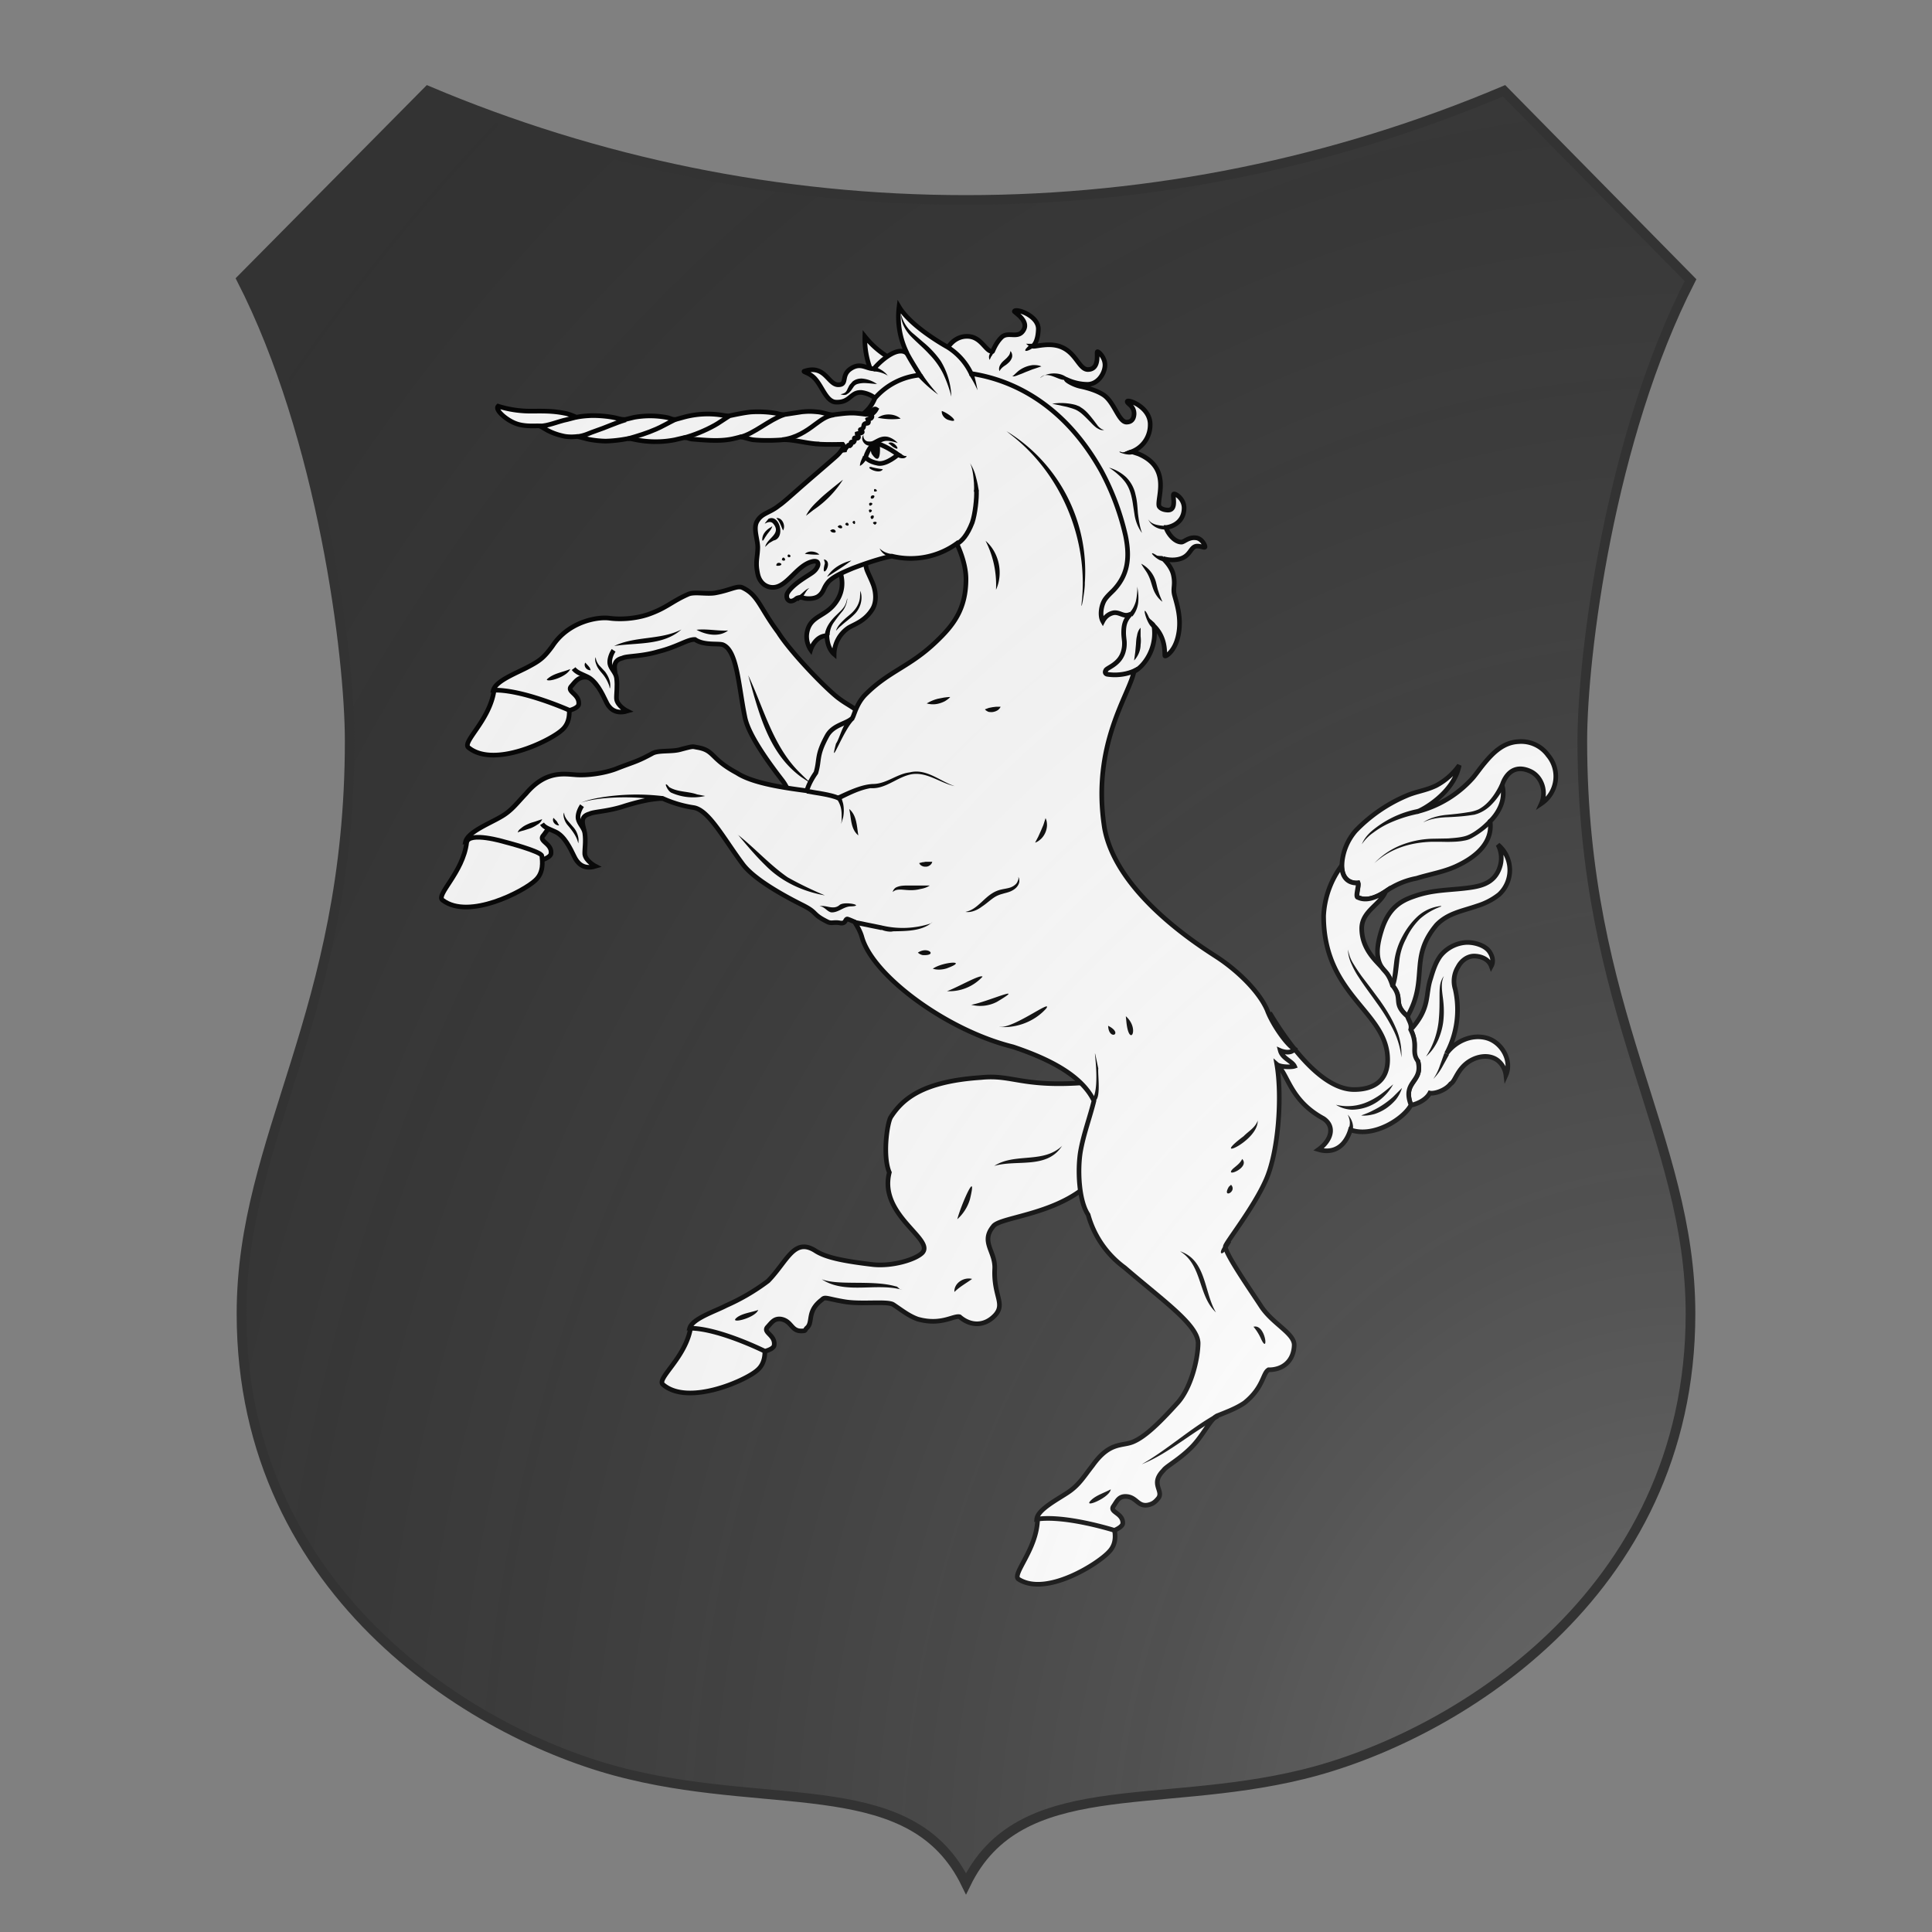 <svg id="coa45693222" width="500" height="500" viewBox="0 5 200 200" xmlns="http://www.w3.org/2000/svg" xmlns:x="http://www.w3.org/1999/xlink"><rect x="0" y="5" width="200" height="200" fill="#808080" stroke="none"/><defs><clipPath id="renaissance_coa45693222"><path d="M 25,33.9 C 33.4,50.3 36.2,72.9 36.2,81.7 36.2,109.9 25,122.6 25,141 c 0,29.4 24.9,44.1 40.2,47.7 15.3,3.7 29.3,0 34.8,11.3 5.5,-11.3 19.6,-7.6 34.8,-11.3 C 150.1,185 175,170.3 175,141 c 0,-18.4 -11.2,-31.1 -11.2,-59.3 0,-8.8 2.8,-31.3 11.2,-47.7 L 155.7,14.4 C 138.2,21.8 119.3,25.7 100,25.7 c -19.3,0 -38.2,-3.9 -55.7,-11.3 z"/></clipPath><g id="unicornRampant_coa45693222" stroke-width=".32"><path d="M132.07 104.19c-.39 1.14 0 2.02-1.38 3.54.55 1.1-.04 1.63.5 2.18.38 1.49-1.11 1.36-.48 3.02.16 0 .98-.24 1.3-.83.27.07 1.06-.15 1.44-.64.29-.15.4-.81 1.02-1.35s1.61-.76 2.25-.24a1.54 1.54 0 01.54 1c.44-.98-.25-2.23-1.27-2.55-1.03-.32-2.2.18-2.83 1.06a6.42 6.42 0 00.6-4.46 1.85 1.85 0 01.19-1.51c.2-.4.6-.73 1.05-.76.34-.02 1.03.1 1.25.7.2-.37.05-.77-.15-1.04-.32-.43-1.07-.63-1.6-.6-.7.05-1.35.4-1.77.94-.33.46-.5 1-.66 1.54z"/><path d="M132.47 100.5c-1.91 2.28-.53 3.72-2 6.3-1.05-.9-.25-1.17-1.03-2.12-.26-.83-.5-.92-.72-1.22-.47-.67-.36-1.56-.06-2.53.48-1.6 1.34-2.09 2.25-2.4 1.2-.43 2.21-.42 3.42-.55 1.07-.12 2.1-.27 2.5-1.44.18-.52.14-1.1-.12-1.58a2.29 2.29 0 01.08 3.44 4.58 4.58 0 01-1.49.78c-1.03.36-2.04.5-2.83 1.32zm-6.53-4.1c.02 1.36 1.12 1.2 1.12 1.2.08.2-.2.99 0 1 .58.28 1.28 0 1.91-.42a5.4 5.4 0 012.13-.9c.96-.3 1.97-.45 2.87-.9 1.33-.64 2.39-1.63 2.2-3.03 0 0 1.22-1.1.83-2.49 0 0 .42-1.63 1.91-.98.82.35 1.17 1.42.8 2.24a2.26 2.26 0 00.46-3.33 2.28 2.28 0 00-2.04-.94c-1.02.05-1.72.72-2.35 1.48-.28.33-.53.7-.8 1.02a7.66 7.66 0 01-3.84 2.33c.36-.11 2.52-1.28 2.9-3.2a4.59 4.59 0 01-1.59 1.4c-.75.36-1.37.4-2.09.72a10.65 10.65 0 00-3.47 2.4 3.88 3.88 0 00-.95 2.4z"/><path d="M124.67 113.86c-2.16-1.17-2.4-2.8-3.05-3.56l-.66-3.73c.5.81 3.14 5.29 5.82 5.29 1.37 0 2.32-.62 2.32-2.06 0-3.33-4.42-4.39-4.42-9.93a6.3 6.3 0 011.25-3.47c.02 1.36 1.12 1.2 1.12 1.2.08.2-.21.99 0 1 .58.28 1.28 0 1.91-.42-.33.9-1.65 1.36-1.65 2.56 0 1.45 1.06 2.3 1.4 2.71.21.3.46.39.72 1.22.78.95-.03 1.22 1.03 2.13.12.34.32.57.23.92.55 1.1.01 1.5.5 2.18.38 1.49-1.11 1.35-.48 3.02-.46.92-2.55 2.3-4.18 1.72-.08.27-.2.53-.36.76-.44.63-1.11.82-1.84.6.87-.63 1.17-1.58.34-2.14z"/><path d="M91.14 75.59c.06.29.64 1.3.03 2.4-.74 1.32-1.93 1.05-2.15 2.37-.1.65.26 1.15.26 1.15s.3-.97 1.12-.97c.01.4.13.95.5 1.27a2.24 2.24 0 011.01-1.83c.45-.26 1.13-.46 1.64-1.29.28-.47.24-1.12.06-1.64-.13-.35-.3-.68-.44-1.02-.24-.64 0-1.4.36-1.52M72.6 85.38c.03.37.12 1.16-.5 1.68-.8.73-4.67 2.63-6.43 1.2-.49-.37 1.46-1.86 1.76-3.95.17-.77 2.64.04 2.64.04s2.53.74 2.53 1.03zM110.2 142c.07.37.26 1.13-.3 1.73-.7.81-4.33 3.14-6.26 1.93-.53-.31 1.24-2.03 1.3-4.12.08-.8 2.63-.27 2.63-.27s2.6.44 2.63.74z"/><path d="M95.44 87.13c-.53-.9-1.98-.88-2.73-1.23-.49-.44-.9-.6-1.44-1-.82-.58-3.36-3.2-4.23-4.59-1.28-1.71-1.38-2.58-2.47-3.09-.35-.16-.82.17-1.84.36-.6.12-1.49-.1-1.91.1-1.14.5-1.48.95-2.78 1.4-.82.27-1.82.36-2.65.25s-2.82.23-3.93 1.92c-.57.78-.85 1-1.6 1.4-.75.42-2.31.98-2.48 1.65 2-.07 5.26 1.39 5.26 1.39s.6-.15.63-.42c.07-.7-.82-.85-.53-1.22.3-.34.48-.64.97-.65.74 0 .68.88 1.36.77.41-.07.46-.1.67-.35.31-.52-.46-1.5.56-1.74.27-.15 1.3-.1 2.45-.44 1.36-.34 2.05-.87 2.55-.84.63.44 1.65.24 1.94.37.98.43 1.06 2.86 1.51 5.03.26 1.22 1.63 3.1 2.54 4.28.78 1 .17 1.3 2.74 2.72 1.22.66 3.21.16 4.35-.62a4.07 4.07 0 001.06-5.45zm-1.1-23.37a5.89 5.89 0 01-1.32-3.87c1.34 1.67 2.85 1.92 4.1 2.8"/><path d="M93.74 64.16c.02 0-.37-.34-.96-.41-.76-.04-.76.71-1.75.67-.64-.02-.92-.99-1.4-1.56-.35-.44-.88-.53-.8-.57 1.43-.49 1.64.9 2.33.93.7.02.18-.63.87-1.1s1.08 0 1.62 0c.08-.15 1.53-1.7 2.27-1.07l2.82-.38s.44-.82 1.38-.79c.95.03 1.22 1.04 1.7 1.05.03.01.2-.57.65-1 .46-.41 1.14.16 1.51-.5.38-.65-.7-1.24-.64-1.28.09-.23 1.7.3 1.65 1.26-.03.88-.35 1.14-.4 1.14.12.1 1.22-.33 2.11.12.92.45 1.13 1.48 1.7 1.5.88 0 .58-1.2.67-1.23.08-.02.54.41.52.95-.02.58-.52 1.34-1.27 1.3-.78-.02-1.34-.32-1.4-.34.04.11.55.39.97.48.48.1 1.16.29 1.63.61.72.51 1.02 1.84 1.55 1.86.36 0 .52-.23.53-.58 0-.56-.51-.7-.47-.85.05-.17 1.62.4 1.58 1.63a1.98 1.98 0 01-1.27 1.84l.46.15c2.3.97 1.27 3.03 1.42 3.6.02.06.16.26.6.28.66.02.31-1 .41-1.1.1-.09.75.33.72 1-.04 1.13-1.14 1.3-1.24 1.3 0 .16.45.99 1.05 1.01.17.01.48-.34.95-.3.47 0 .72.57.68.64-.05.08-.37-.12-.64-.05-.36.1-.38.62-1 .84s-1.26 0-1.26 0 .61.53.73 1.17c.14.69-.06.87.07 1.37.18.66.5 1.63.26 2.76-.23 1.12-.88 1.49-.92 1.42-.05-.07.13-1.19-.76-2.06.25 1.6-.75 2.85-1.38 3.14 0 0-.79.4-1.86.23-.15-.04-.16-.17-.1-.25.05-.2-2.67-1.02-2.35-2.37.53-2.36 3.34-6.59.7-11.42-2.61-4.66-4.87-4.96-7.65-5.38l-3.52.1c-1.4.2-2.49-.52-3.06.24zm-7.62 65.45c0 .37.07 1.14-.55 1.64-.83.72-4.76 2.45-6.48.97-.48-.4 1.52-1.8 1.9-3.88.2-.77 2.64.13 2.64.13s2.5.84 2.49 1.14z"/><path d="M107.98 111.4c-4.14.28-4.84-.59-6.94-.37-4.1.27-5.44 1.52-6.23 2.73-.25.4-.58 2.7-.1 3.82-.76 2.93 3.13 4.6 2.28 5.54-.44.46-2.04.96-3.4.82-2.14-.25-3.32-.51-4.01-.97-1.46-.9-1.92.75-3.24 2.1a14.5 14.5 0 01-2.9 1.7c-.76.4-2.33.9-2.51 1.56 2 0 5.19 1.59 5.19 1.59s.6-.14.64-.41c.1-.7-.77-.87-.48-1.24.3-.32.47-.63.95-.57.74.13.7.82 1.39.82.4 0 .2-.05.44-.25.39-.42-.05-1.12 1-1.91.21-.23.35-.06 1.56.14 1.16.2 2.96-.06 3.36.2.59.39 1.05.77 1.68 1 1.62.46 2.47-.26 2.9-.16.76.66 1.74.68 2.48-.14.67-.79-.14-1.3-.06-3.15.07-1.22-1-1.86-.1-2.95.48-.7 5-.8 7.19-3.57.36-.44.87-.93 1.22-1.37.26-.32.5-.64.67-1.03.2-.51.24-1.06.22-1.61a3.37 3.37 0 00-.52-1.92c-.58-.78-1.7-.46-2.68-.4z"/><path d="M92.82 101.35c.76 2.67 5.87 6.44 10.42 7.56 2.6.87 4.76 2.01 5.59 3.73-.29 1.17-.72 2.3-.93 3.5-.2 1.19-.14 3.36.53 4.36a6.73 6.73 0 002.52 3.65c2.67 2.3 5.07 3.96 5.07 5.23-.02 1.14-.5 3.06-1.4 4.08-1.43 1.59-2.35 2.41-3.11 2.72s-1.6-.03-2.78 1.63c-.59.75-.9 1.29-1.59 1.78s-2.2 1.23-2.26 1.92c1.98-.3 5.36.77 5.36.77s.58-.23.58-.5c0-.7-.9-.74-.66-1.14.26-.37.36-.7.86-.7.74.02.81.69 1.49.6.4-.07.58-.25.78-.5.34-.52-.59-.97.34-1.9.17-.27 1.08-.73 1.94-1.6.82-.83 1.32-2 1.8-2.18.65-.26 1.29-.5 1.85-.88 1.32-1.06 1.25-2.05 1.66-2.28 1 .01 1.75-.62 1.77-1.73-.03-.8-1.45-1.43-2.25-2.6-.77-1.18-2.5-3.66-2.5-4.18 0-.22 1.94-2.64 2.8-4.59.87-1.95 1.13-5.76.75-7.98.23.2 1.02.2 1.22.13-.16-.35-.84-.54-.98-1.08 0 0 .68.3.98-.1-.55-.3-1.55-1.77-1.88-2.68-.57-1.34-2.14-2.81-3.5-3.69-1.28-.83-6.9-4.38-7.73-8.87-.92-5.79 1.75-9.25 2.04-10.86 0 0-.79.4-1.86.23-.15-.04-.16-.17-.1-.26.04-.2 1.02-.4 1.24-1.4.05-.2.06-.4.05-.6-.02-.2-.05-.4-.05-.59 0-.54.09-.91.48-1.3-.48.23-.69-.13-1.14-.1-.35.06-.62.28-.78.59-.23-.41-.1-1.16.17-1.53.16-.22.37-.41.56-.6.97-1.02 1.17-2.18.84-3.78a17.68 17.68 0 00-1.68-4.48c-2.6-4.64-6.18-6.28-8.97-6.7a4.34 4.34 0 00-1.63-1.83h0s-2.51-1.37-3.35-2.78a5.63 5.63 0 00.53 3.16v.02c.26.5.72 1.22.91 1.53a4.7 4.7 0 00-3.1 1.59c-.48 1.12-1.11 1.15-1.63 1.8-.48.6-.14 1.4-1.04 2.21-.94.83-1.77 1.52-2.84 2.47s-.99.83-1.2 1c-.61.46-1.11.47-1.42 1.01-.3.48.04 1.25.04 1.82-.01.58-.14.92-.06 1.5.05.3.08.57.29.85a1 1 0 001.06.37c.83-.22 1.45-1.45 2.4-1.73.16-.05.3-.06.4 0 .1.09.11.25-.07.5s-.44.35-.99.73c-.6.41-.95.79-1.02 1.02-.02.13-.03.32.15.43.22.12.51-.15.51-.15s.2-.14.51-.03c.2.06.73.08 1.02-.14.4-.3.3-.59.73-1.04.4-.37 1.04-.63 1.63-.88 1.89-.72 2.7-.83 2.7-.83a5.44 5.44 0 004.47-.87s.64 1.25.64 2.45c0 2.1-.9 3.21-2.04 4.3-1.85 1.78-3.24 2.01-4.9 3.67-.63.63-.79 1.48-.91 1.63-.41.4-1.3.45-1.73 1.2-.77 1.4-.5 1.64-.78 2.57h0c-.33.47-.52.88-.63 1.24-1.33-.18-3.68-.48-4.82-1.23-1.87-1-1.52-1.55-2.72-1.76-.38-.06-.2-.12-1.21.15-.6.16-1.48.03-1.9.26-1.1.6-1.25.57-2.52 1.07-.82.31-2.03.48-2.86.4-.81-.06-2.03-.25-3.34 1.3-.67.7-1.01 1.2-1.76 1.62-.74.44-2.28 1.04-2.42 1.72 2-.14 5.28 1.24 5.28 1.24s.6-.17.62-.45c.07-.68-.83-.81-.56-1.2.3-.35.3-.58.8-.54.72.08.57.96 1.26.93.4-.02.47-.03.7-.27.38-.49-.54-1.37.47-1.65.27-.15 1.29-.16 2.44-.55 1.33-.41 2.1-.5 2.6-.51a8.1 8.1 0 002.13.63c1.04.16 2.07 2.13 3.39 3.9.76 1.03 2.77 2.15 4.11 2.82 1.12.56.61.6 1.73 1.16.29.15.44 0 .86.08.43.08.35-.24.51-.27.04 0 .24.08.51.2.23.37.41.7.51 1.06"/><path d="M70.73 95.74c.03.36.15 1.14-.45 1.68-.79.75-4.59 2.75-6.4 1.37-.5-.36 1.41-1.9 1.66-3.98.14-.79 2.63-.04 2.63-.04s2.56.66 2.56.97z"/><path fill="none" d="M89.03 91.27c.6.12 1.6.22 2.18.48m1.11 8.57l1.88.38m5.18-26.5c.35-.21.71-.6 1.05-1.47.2-.58.32-1.67.29-2.22"/><path fill="#f6f6f6" d="M93.85 67.26c.72.22 1.46.78 1.46.78s-.78.69-1.36.61c-.71-.13-.88-.43-.88-.43s.1-.34.28-.6c.16-.23.41-.4.5-.37z"/><path d="M89.72 67.3c-.7-.03-1.73-.33-2.39-.28-.6.05-1.4.06-2 0-.28-.03-.62-.18-.9-.2 0 0-.51.14-.73.17-.84.14-1.74.05-2.62-.02-.2-.03-.32-.11-.53-.1l-.64.15c-.91.18-1.85.17-2.76-.02-.16-.03-.32-.08-.49-.06-.2.03-.77.15-1.53.17a7 7 0 01-1.15-.12c-.26-.06-.56-.15-.81-.2 0 0-.52.07-.95-.03-1.01-.22-1.4-.61-1.63-.69-.15-.05-1.02.09-1.72-.2-.68-.28-1.39-.94-1.16-1.17.7.22 1.5.35 2.3.34.74 0 1.4-.03 2.27.14.36.06.67.22.84.28 0 0 .3-.07.81-.1.57-.04 1.38.03 1.9.15.22.05.45.13.68.1l.58-.14a6.23 6.23 0 012.32.02c.24.06.3.14.57.12l.58-.16a6.3 6.3 0 012.49-.15c.2.03.4.07.6.07 0 0 1.02-.23 1.52-.27a7.61 7.61 0 011.67.08c.2.03.34.1.6.1l1.24-.19c.46-.04.6-.04 1.04 0 .4.03.65.16 1.02.2.14.03.88-.15 1.61-.11.29.02.74.08.74.08.4 0 .5-.48.71-.34-.08.14-.18.25-.4.4-.03.07.15 0 .1.14-.06.13-.18.1-.28.15.02.09.07.14.04.22-.04.1-.23 0-.3.15-.04.1.01.26-.24.33-.07.02.14.12.12.18-.02.07-.23.07-.35.11 0 .1.14.2.07.28-.06.08-.23-.03-.26.02-.04.06.05.15-.04.26-.08.1-.12-.03-.18.03s.05.14-.1.24c-.05 0-.07-.07-.1-.03-.05.05-.3.28-.27.48 0 0-.03-.44-.12-.55-.32 0-1 .03-1.77-.02z"/><path fill="none" d="M76.66 66.95c.7-.2 1.35-.4 1.96-.67.26-.1.97-.5 1.33-.67m.6 1.27c.72-.2 1.43-.49 2.1-.86.2-.1.8-.52 1-.64m.78 1.45c.94-.23 2-1.2 3-1.54M73.16 66.8c.55-.06.85-.26 1.32-.41.61-.2 1.3-.53 2.04-.75m-5.95.43c.6 0 1.26-.32 1.91-.45l.61-.16m14.23 1.55c.92-.1 1.66-.59 2.25-1.04.38-.27.76-.6 1.32-.67"/><path d="M75.68 81.55c-.15.22-.31.62-.26.92.06.35.4.6.46.97.08.6-.02 1.13 0 1.46.06.5.74.84.74.84-.91.27-1.3-.3-1.45-.64-.3-.62-.7-1.46-1.33-1.74-.33-.16-.72-.28-.92-.55m.58 9.46c-.15.21-.32.6-.27.9.07.36.4.62.46.98.09.6-.02 1.13 0 1.47.07.48.74.83.74.83-.9.27-1.28-.3-1.45-.64-.3-.62-.7-1.46-1.32-1.74-.33-.16-.74-.27-.92-.55"/><g fill="#000" stroke="none"><path d="M92.25 80.52c.05-.56.41-1.03.8-1.4.25-.25.54-.48.66-.82.04-.09.08-.32.1-.34-.02.32-.14.63-.33.88-.21.24-.4.5-.58.75a1.6 1.6 0 00-.31.88c-.02.1-.13.04-.2.05h-.14zm2.46-3.08c.2.58 0 1.25-.45 1.66-.28.28-.61.5-.9.77-.11.07-.29.3-.33.32.1-.33.36-.57.6-.8.2-.19.43-.34.61-.55.24-.26.4-.58.44-.92l.03-.48zm2.85 48.23c-1.79-.49-3.89.35-5.52-.72 1.14.46 3.5.03 5.1.49.17 0 .25.24.42.23zm-9.9 1.4c-.23.6-2.22 1.04-1.4.47.42-.26.93-.3 1.4-.47zm20.98-11.34c-1.04 1.65-3.13.94-4.69 1.4 1.44-.93 3.39-.13 4.7-1.4zm-7.44 10.1c-.04-.62.66-1.05 1.22-.9-.41.3-.86.54-1.22.9zm.2-5.02c.24-.95 1.43-3.67.87-1.37a3 3 0 01-.87 1.37zM86.97 83.27c1.1 2.33 1.72 4.97 3.65 6.81.53.54 1.03.89.02.22-2.3-1.66-2.94-4.48-3.67-7.03zm-1.39-3.09c-.62.48-1.54.3-2.18-.05.73-.08 1.45.09 2.18.05zm-3.22-.07c-1.28 1.13-3.08.89-4.64 1.14 1.45-.7 3.2-.4 4.64-1.14zm-7.67 2.73c-.25.56-1.6.94-1.62.72.44-.43 1.08-.49 1.62-.72zm19.61 3.49c-.73.6-1.79 3.6-1.27 1.65.3-.4.6-2.03 1.26-1.65zm25.16 48.2c-1.85.93-3.4 2.41-5.33 3.19 1.8-1.03 3.34-2.47 5.16-3.48l.17.29zm-7.47 4.92c-.06.6-2.15 1.43-1.27.67.37-.3.87-.45 1.27-.67zm4.78-16.43c1.84.62 1.64 2.82 2.48 4.22-1.25-1.16-.92-3.26-2.48-4.22zm5.07 5.21c.86-.23 1.07 2.05.51.81-.13-.29-.3-.56-.5-.8zm-1.54-5.85c-.8 1.44-1.03.57-.13-.08l.13.08zm-8.49-14.92c1.1.55.04 1.06 0 0zm1.22-.66c1 .88.23 2.22.04.4zm9.1 7.18c.08 1.46-3.43 2.94-.97 1.1.34-.35.82-.6.98-1.1zm-1.07 2.67c.58.62-1.3 1.34-.63.67.23-.2.5-.38.63-.67zm-.77 1.78c.46.48-.66 1-.15.14l.11-.1zm-15.97-10.9c.94.14 3.69-1.96 3.22-1.27-.8.9-2.03 1.37-3.22 1.28zm-1.96-1.52c1.05-.17 3.98-1.51 1.77-.2a2.5 2.5 0 01-1.77.2zm-1.67-.94c.75-.27 2.3-1.18 2.45-1a3.1 3.1 0 01-2.45 1zm-.98-1.55c.7-.49 2.56-.61.95-.02-.3.09-.64.12-.95.02zm-1.03-1.11c.7-.47 1.4.23.33.17a.68.68 0 01-.33-.17zm11.98 10.2c.8-.84-.16-5.2.47-2.2-.06.39.29 2.59-.47 2.2zM92.2 75.27c.75.17-.3 1.6.06.28 0-.1-.05-.18-.06-.28zm-4.06-.86c.13-.62 1.16-.9.55-1.61-.33-.37-.91.4-.32-.33.77-.35 1.2 1.33.35 1.5l-.31.18z" transform="translate(-2)"/><path d="M88.63 72.99c-.07.26-.3.44-.43.67-.09.1-.22.43-.26.28-.02-.39.26-.7.58-.88.04-.02.07-.06.11-.07zm4.88-3.22a7.14 7.14 0 01-2.05 2.1l-.5.39c.2-.42.52-.75.85-1.06.31-.31.66-.59 1-.87l.7-.56zm9.04.74c.02-.17 0-.34 0-.5-.04-.44-.07-.88-.23-1.29a.67.67 0 00-.08-.15 3.12 3.12 0 01.43.96c.06.23.12.46.16.7.01.08.06.26.04.33-.1 0-.21.03-.32.03zm-4.65-2.38c-.05.28-.66.15-.66 0 .07-.26.2-.22.38-.07.08.05.17.1.27.07zm-1.86 6.38c.23.25.58.37.91.4.03.46-.34.2-.57.02a.93.93 0 01-.34-.42zm-4.16.43c-.33.02-.67-.01-1-.05.26-.25.76-.19 1 .05zm3.3-6.64c-.14.19-.28.41-.5.52 0-.25.14-.47.22-.7l.29.18zm-2.56 5c.3-.33.62.25.14.1-.06-.01-.09-.09-.14-.1zm.52-.29c.27-.32.51.27.08.08l-.08-.08zm.52-.17c.18-.31.4.22.07.08l-.07-.08zm.5-.13c.24-.34.25.35.03.04l-.02-.03zm-5.25 2.98c.01-.37.63-.07.19.02-.07 0-.13.02-.2-.02zm.38-.37c.06-.44.43.11.07.03 0 0-.1-.07-.07-.03zm.4-.24c-.03-.33.4 0 .08.05l-.03-.03zm5.76-4c-.14-.3.42-.3.16-.03-.04.04-.1.03-.16.02zm.22-.49c-.12-.4.44.02.02 0h-.01zm.05 2.29c-.45-.24.41-.3 0 0zm-.36-1.3c-.22-.35.43-.22.06-.02 0 .01-.1-.01-.06.01zm0 .46c-.26-.37.43-.18 0 0zm.13.45c-.26-.23.27-.4.12-.07-.02.04-.07.06-.12.07zm-5.24 5.38c.38-.1.58-.5.94-.62-.3.22-.36.62-.69.82-.13.23-.17-.14-.25-.2zm-.88-4.6c-.13-.29-.23-.62-.46-.85.4-.06.67.53.46.86zm7.27-6.01c.34-.3.98.65.39.29-.15-.08-.25-.21-.4-.3zm.84-1.7c-.52.07-1.05.04-1.57-.06.44-.33 1.16-.3 1.57.05z" transform="translate(-2)"/><path d="M97.3 67.24c-.25-.07-.5-.15-.76-.15-.2 0-.4.09-.57.2-.11.06-.23.11-.36.14a.8.8 0 01-.46-.05c-.2-.09-.36-.33-.3-.55 0-.05.1-.2.07-.08-.01.17.12.35.3.38.12.01.25.02.36-.04.2-.1.38-.22.6-.27a.91.91 0 01.63.07c.18.08.34.2.48.35z" transform="translate(-2)"/><path d="M96.05 67.33c.04.5.04 1.55-.57.64-.05-.17-.1-.36 0-.52m.78 1.6c-.22.41-1.28-.15-.82-.16.27.08.54.12.82.16zm-2.17 6.3c-.53.41-1.1.76-1.68 1.13.36-.6 1.02-.97 1.68-1.13zm10.7-8.93a11.33 11.33 0 015.41 10.48c.03.46-.35 2.48-.19 1.11.38-4.28-1.49-8.7-4.91-11.34l-.27-.22zm-4.46-1.39c.5.16 1.4.93.4.6-.23-.1-.43-.34-.4-.6zm3.02 8.96c.94.81 1.24 2.25.72 3.38a6.7 6.7 0 00-.72-3.38zm12.25 1.39c-.38.03-1.24-.9-.42-.37.36.08.51-.1.42.37zm-.74 4.6c-.42-.25-.8-1.88-.27-.78.11.36.82.5.27.79zm-1.34-12c-.24.2-1.22-.17-.85-.14.37.2.74-.45.85.13zm2.35 5.22c-.52.06-1.07-.2-1.3-.7.26.44.88.43 1.23.47l.07.23zm-9.14-12.67c-.09.25-.98.6-.5.1.43-.44-.09.08.5-.1zm.4 2.22c.5-.43 1.46-.4 1.85 0-.28.5-1.3-.64-1.86 0zm-3.5-1.24c-.22-.52.5-.85.16-.3-.08.08-.11.22-.17.3zm-4.67.96a11.42 11.42 0 001.12 1.43 9.17 9.17 0 01-1.38-1.22zm3.83 1.12a5.92 5.92 0 00-.57-1.04l.3-.14c.11.38.2.78.27 1.16zm-6.16-.98a1.84 1.84 0 00-.5-.23 1.72 1.72 0 00-.51-.08l.05-.33c.2.06.38.16.54.26.15.1.3.23.4.38zm17.5 10.82a2.9 2.9 0 01-.5-1.25l-.1-.65a5.92 5.92 0 00-.12-.64c-.1-.41-.27-.8-.55-1.11-.14-.17-.3-.31-.46-.45a4.8 4.8 0 00-.53-.39c.41.11.83.34 1.17.65a2.37 2.37 0 01.66 1.22c.12.45.13.9.17 1.32.06.46.12.88.27 1.3zm-2.6-7.1a.4.4 0 01-.27-.01c-.09-.03-.16-.08-.24-.12a2.83 2.83 0 01-.4-.37c-.25-.25-.49-.51-.74-.7-.14-.1-.27-.18-.42-.23-.15-.06-.32-.1-.48-.15l-1.03-.22a3.9 3.9 0 011.61.08l.26.1.24.16c.3.22.52.51.75.8l.3.4c.13.13.24.24.43.26zm-4.32-4.38l-.5.17c-.17.05-.32.12-.48.18-.17.06-.32.14-.5.2l-.26.1-.14.04h-.08l-.08-.01c.03 0 .05 0 .06-.02l.06-.04.1-.1.2-.18a1.99 1.99 0 011.04-.43c.2 0 .41.01.58.1zm-2.14-1.06c.1.12.15.3.1.46a.86.86 0 01-.28.39c-.1.1-.22.16-.32.24a1 1 0 00-.26.3c-.06-.14-.02-.33.07-.46.08-.14.2-.24.3-.33.1-.09.18-.16.24-.25.08-.07.12-.2.15-.35zm10.49 17.31a1.84 1.84 0 01-.51-.6c-.13-.23-.2-.5-.27-.72a3.13 3.13 0 00-.28-.67c-.12-.2-.28-.4-.41-.64a2.04 2.04 0 011 1.2c.08.27.11.51.2.74.06.22.17.46.27.7zm-2.3.77c.22-.19.37-.5.46-.8a4.08 4.08 0 00.1-1.02c.06.35.1.68.07 1.04a1.83 1.83 0 01-.41 1.02zm-17.39-15.8c-.25-.01-.5-.05-.73-.06a1.73 1.73 0 00-.64.06.5.5 0 00-.24.17l-.2.29-.14.15-.18.12a.57.57 0 01-.4-.03.73.73 0 00.32-.11.65.65 0 00.17-.27c.06-.1.1-.23.2-.33l.15-.17a1.02 1.02 0 01.2-.12c.14-.06.28-.08.42-.08a2.12 2.12 0 011.07.39zm1.65-4.8a2.55 2.55 0 00.9 1.37l.64.55a6.57 6.57 0 011.19 1.28 5.08 5.08 0 01.74 2.47 8.64 8.64 0 00-.57-1.59 5.3 5.3 0 00-.97-1.35c-.37-.41-.81-.77-1.22-1.19-.2-.2-.38-.45-.51-.71a1.84 1.84 0 01-.2-.84zm16.53 21.62v.58c.02.18.03.39 0 .58 0 .41-.17.8-.45 1.1l.08-.58.05-.54c.01-.18.02-.39.07-.58.03-.2.1-.41.25-.56zm-14.38 20.33c-.73.62-1.8.6-2.71.62-.28.1-1.34-.16-.71-.39a6.2 6.2 0 003.31-.15l.1-.08zm-6.53-8.74c.79-.37 1.7-.8 2.5-.81.9-.03 1.6-.7 2.48-.8 1.15-.29 2.09.62 3.1.95-1.06-.22-2.04-1.11-3.19-.77-.9.25-1.64.98-2.62.91-.76.13-1.45.49-2.13.82l-.14-.3zm.8.92c.53.44.52 1.2.63 1.82-.55-.45-.48-1.2-.63-1.82zm-7.69 1.77c1.18.93 2.2 2.08 3.44 2.94.83.47 1.7.88 2.57 1.25-1.53-.27-3-.95-4.1-2.07-.68-.66-1.3-1.4-1.9-2.12zm5.64 4.94c.48-.11.96.3 1.4-.1.4-.27 1.79.08.73.11-.48.02-.85.45-1.33.41-.3-.07-.46-.41-.8-.42zM84 91.6a3.7 3.7 0 01-2.3-.21c-.32-.1-.65-.98-.18-.4.58.35 1.3.28 1.92.5l.56.11z" transform="translate(-2)"/><path d="M93.38 93.53l.04-.23v-.23c0-.15 0-.3-.02-.46a1.73 1.73 0 00-.2-.62l-.05-.09-.05-.06.24-.2c.03.05.06.08.07.12l.04.12.07.24a2.5 2.5 0 010 .96l-.07.24zm-12.35-1.59c-.44-.1-.92-.16-1.38-.2a15.5 15.5 0 00-2.84.04c-.46.06-.93.13-1.38.28.44-.18.9-.28 1.38-.36a15.27 15.27 0 014.28-.09zm-8.28 1.26a.7.7 0 01-.34.38c-.14.1-.3.18-.44.24l-.46.15c-.15.04-.3.07-.45.15a.51.51 0 01.14-.22l.2-.16c.14-.1.29-.17.43-.23.15-.07.3-.1.45-.15l.47-.16zm26.53-7.98a2.76 2.76 0 01.78-.33l.41-.08c.15-.02.29-.04.44-.04-.1.12-.23.2-.35.28a2 2 0 01-.4.16 1.57 1.57 0 01-.88 0zm4.03.4l.27-.1.26-.05.25-.03h.3a.6.6 0 01-.2.24.89.89 0 01-.31.12c-.1.02-.2.01-.3 0a.61.61 0 01-.27-.17zm4.18 7.51c.08.16.1.34.1.5a1.39 1.39 0 01-.4.92c-.12.11-.26.22-.42.27l.22-.42.18-.4.17-.4zm-1.89 4.05c.07.08.08.19.08.3 0 .1-.04.2-.1.3-.12.19-.3.31-.5.4-.21.09-.4.12-.58.18a1.9 1.9 0 00-.49.2c-.3.18-.58.46-.92.68a1.94 1.94 0 01-.53.29c-.2.07-.4.1-.6.07.4-.08.69-.3.97-.55.28-.24.55-.54.92-.76.16-.1.38-.19.57-.23.2-.05.38-.07.56-.12a1.02 1.02 0 00.46-.26c.06-.06.1-.13.13-.21.05-.1.07-.2.03-.29zm-8.66 1.05a.51.51 0 01.2-.3c.1-.06.24-.1.35-.12.25-.04.48-.03.69-.03h1.32c-.2.13-.41.2-.65.24a2.5 2.5 0 01-.67.08c-.24 0-.45-.03-.66-.04-.2 0-.4 0-.58.17zm1.83-2l.24-.06c.08 0 .14-.02.2-.03h.46a.38.38 0 01-.16.24.46.46 0 01-.26.1c-.1 0-.19 0-.28-.05a.37.37 0 01-.2-.2zM76.45 82.02c0 .2.1.39.22.55l.42.45c.22.3.38.65.36 1.02-.01.07-.03.26-.06-.01-.1-.3-.26-.6-.46-.84-.17-.2-.35-.4-.44-.65-.06-.16-.13-.36-.04-.52zm-.72.38l.22.24c.04.06.1.11.11.18l.04.1c-.26.03-.53-.28-.37-.53zm-1.46 10.34c-.01.2.1.38.22.54l.45.52c.18.22.29.5.32.78 0 .1 0 .2-.02.29-.1-.47-.4-.86-.7-1.22a1.25 1.25 0 01-.32-.74.4.4 0 01.05-.17zm-.74.37l.23.24.16.28c-.25.02-.52-.26-.39-.52z" transform="translate(-2)"/><path d="M135.33 109.46l-.48.87a3.87 3.87 0 01-.6.8 3.63 3.63 0 00.44-.88l.33-.92.31.13zm-.55-10.23a4.46 4.46 0 00-1.44.84 4.57 4.57 0 00-.96 1.37 4.12 4.12 0 00-.48 1.58c-.07.56-.11 1.16-.3 1.72a.17.17 0 01-.2.1.18.18 0 01-.12-.2c.08-.26.15-.54.18-.81l.1-.85a4.95 4.95 0 01.56-1.69c.27-.51.63-1 1.07-1.4a2.82 2.82 0 011.6-.7l.01.01-.02.03zm.2 4.8a1.54 1.54 0 00-.14.7c0 .24.03.47.06.71.07.49.1.98.06 1.49-.03.5-.16.99-.35 1.45-.2.46-.49.88-.86 1.2a5.6 5.6 0 00.89-2.68c.04-.48.04-.95.04-1.45 0-.24 0-.5.03-.73.03-.24.12-.5.27-.69zm-3.5 7.47a3.32 3.32 0 01-.71.9 3.17 3.17 0 01-2.14.85 2.2 2.2 0 01-1.1-.34 3.41 3.41 0 002.14-.18c.33-.14.64-.32.94-.53.3-.22.58-.45.87-.7zm-2.19 2.14c.28-.1.54-.2.8-.34a5.92 5.92 0 001.38-.93l.62-.62a2.5 2.5 0 01-.42.8 3.52 3.52 0 01-.66.6 3.25 3.25 0 01-.82.4c-.3.08-.6.13-.9.1zm9-20.17a6.08 6.08 0 01-1.36 1.02c-.18.1-.35.16-.55.19-.39.08-.75.08-1.12.09l-.55-.01h-.54c-.73.02-1.45.13-2.13.37a5.32 5.32 0 00-1.86 1.11A5.2 5.2 0 01132 95a6.36 6.36 0 012.17-.45l.55-.01.55-.01c.36-.03.72-.05 1.06-.13.33-.07.64-.25.93-.46.29-.2.56-.45.8-.7.06-.07.16-.08.22-.01.07.06.07.16 0 .24.01 0 0 0 0 0zm-4.72-.06c.44-.3 1-.44 1.51-.5.53-.05 1.06-.1 1.57-.19a2.53 2.53 0 00.73-.2c.22-.12.42-.27.6-.45.36-.36.64-.8.86-1.26.05-.08.15-.13.22-.08.08.04.13.14.08.22a4.6 4.6 0 01-.96 1.33 2.58 2.58 0 01-.89.55l-.2.06-.41.06c-.53.07-1.07.1-1.6.12-.5.03-1.02.1-1.5.34zm-.4-.57a9.11 9.11 0 00-2.1.7 6 6 0 00-.96.59 3 3 0 00-.79.8c.14-.36.4-.67.69-.92a7.02 7.02 0 013.11-1.5c.09-.03.18.03.2.12.01.1-.04.19-.14.21zm-4.8 9.36a2.53 2.53 0 00.36.97c.18.3.37.58.57.86l.64.84.63.85c.2.29.4.58.58.89.18.3.35.62.49.95a4.51 4.51 0 01.41 2.08 5.76 5.76 0 00-.61-2 13.54 13.54 0 00-1.1-1.77c-.4-.57-.83-1.13-1.21-1.72a5.94 5.94 0 01-.52-.94c-.14-.3-.25-.66-.24-1.01zm-.03 11.39a1.32 1.32 0 01.37.79v.32l-.32-.09.08-.24c.02-.09.02-.18.02-.26a1.36 1.36 0 00-.15-.52z" transform="translate(-2)"/></g></g><radialGradient id="backlight" cx="100%" cy="100%" r="150%"><stop stop-color="#fff" stop-opacity=".3" offset="0"/><stop stop-color="#fff" stop-opacity=".15" offset=".25"/><stop stop-color="#000" stop-opacity="0" offset="1"/></radialGradient></defs><g clip-path="url(#renaissance_coa45693222)"><rect x="0" y="0" width="200" height="200" fill="#333333"/><g fill="#fafafa" stroke="#000"><use x:href="#unicornRampant_coa45693222" transform="translate(-50 -50) scale(1.5)"/></g></g><path d="M 25,33.9 C 33.4,50.3 36.2,72.9 36.2,81.7 36.2,109.9 25,122.6 25,141 c 0,29.4 24.9,44.1 40.2,47.7 15.3,3.7 29.3,0 34.8,11.3 5.5,-11.3 19.6,-7.6 34.8,-11.3 C 150.1,185 175,170.3 175,141 c 0,-18.4 -11.2,-31.1 -11.2,-59.3 0,-8.8 2.8,-31.3 11.2,-47.7 L 155.7,14.4 C 138.2,21.8 119.3,25.7 100,25.7 c -19.3,0 -38.2,-3.9 -55.7,-11.3 z" fill="url(#backlight)" stroke="#333"/></svg>